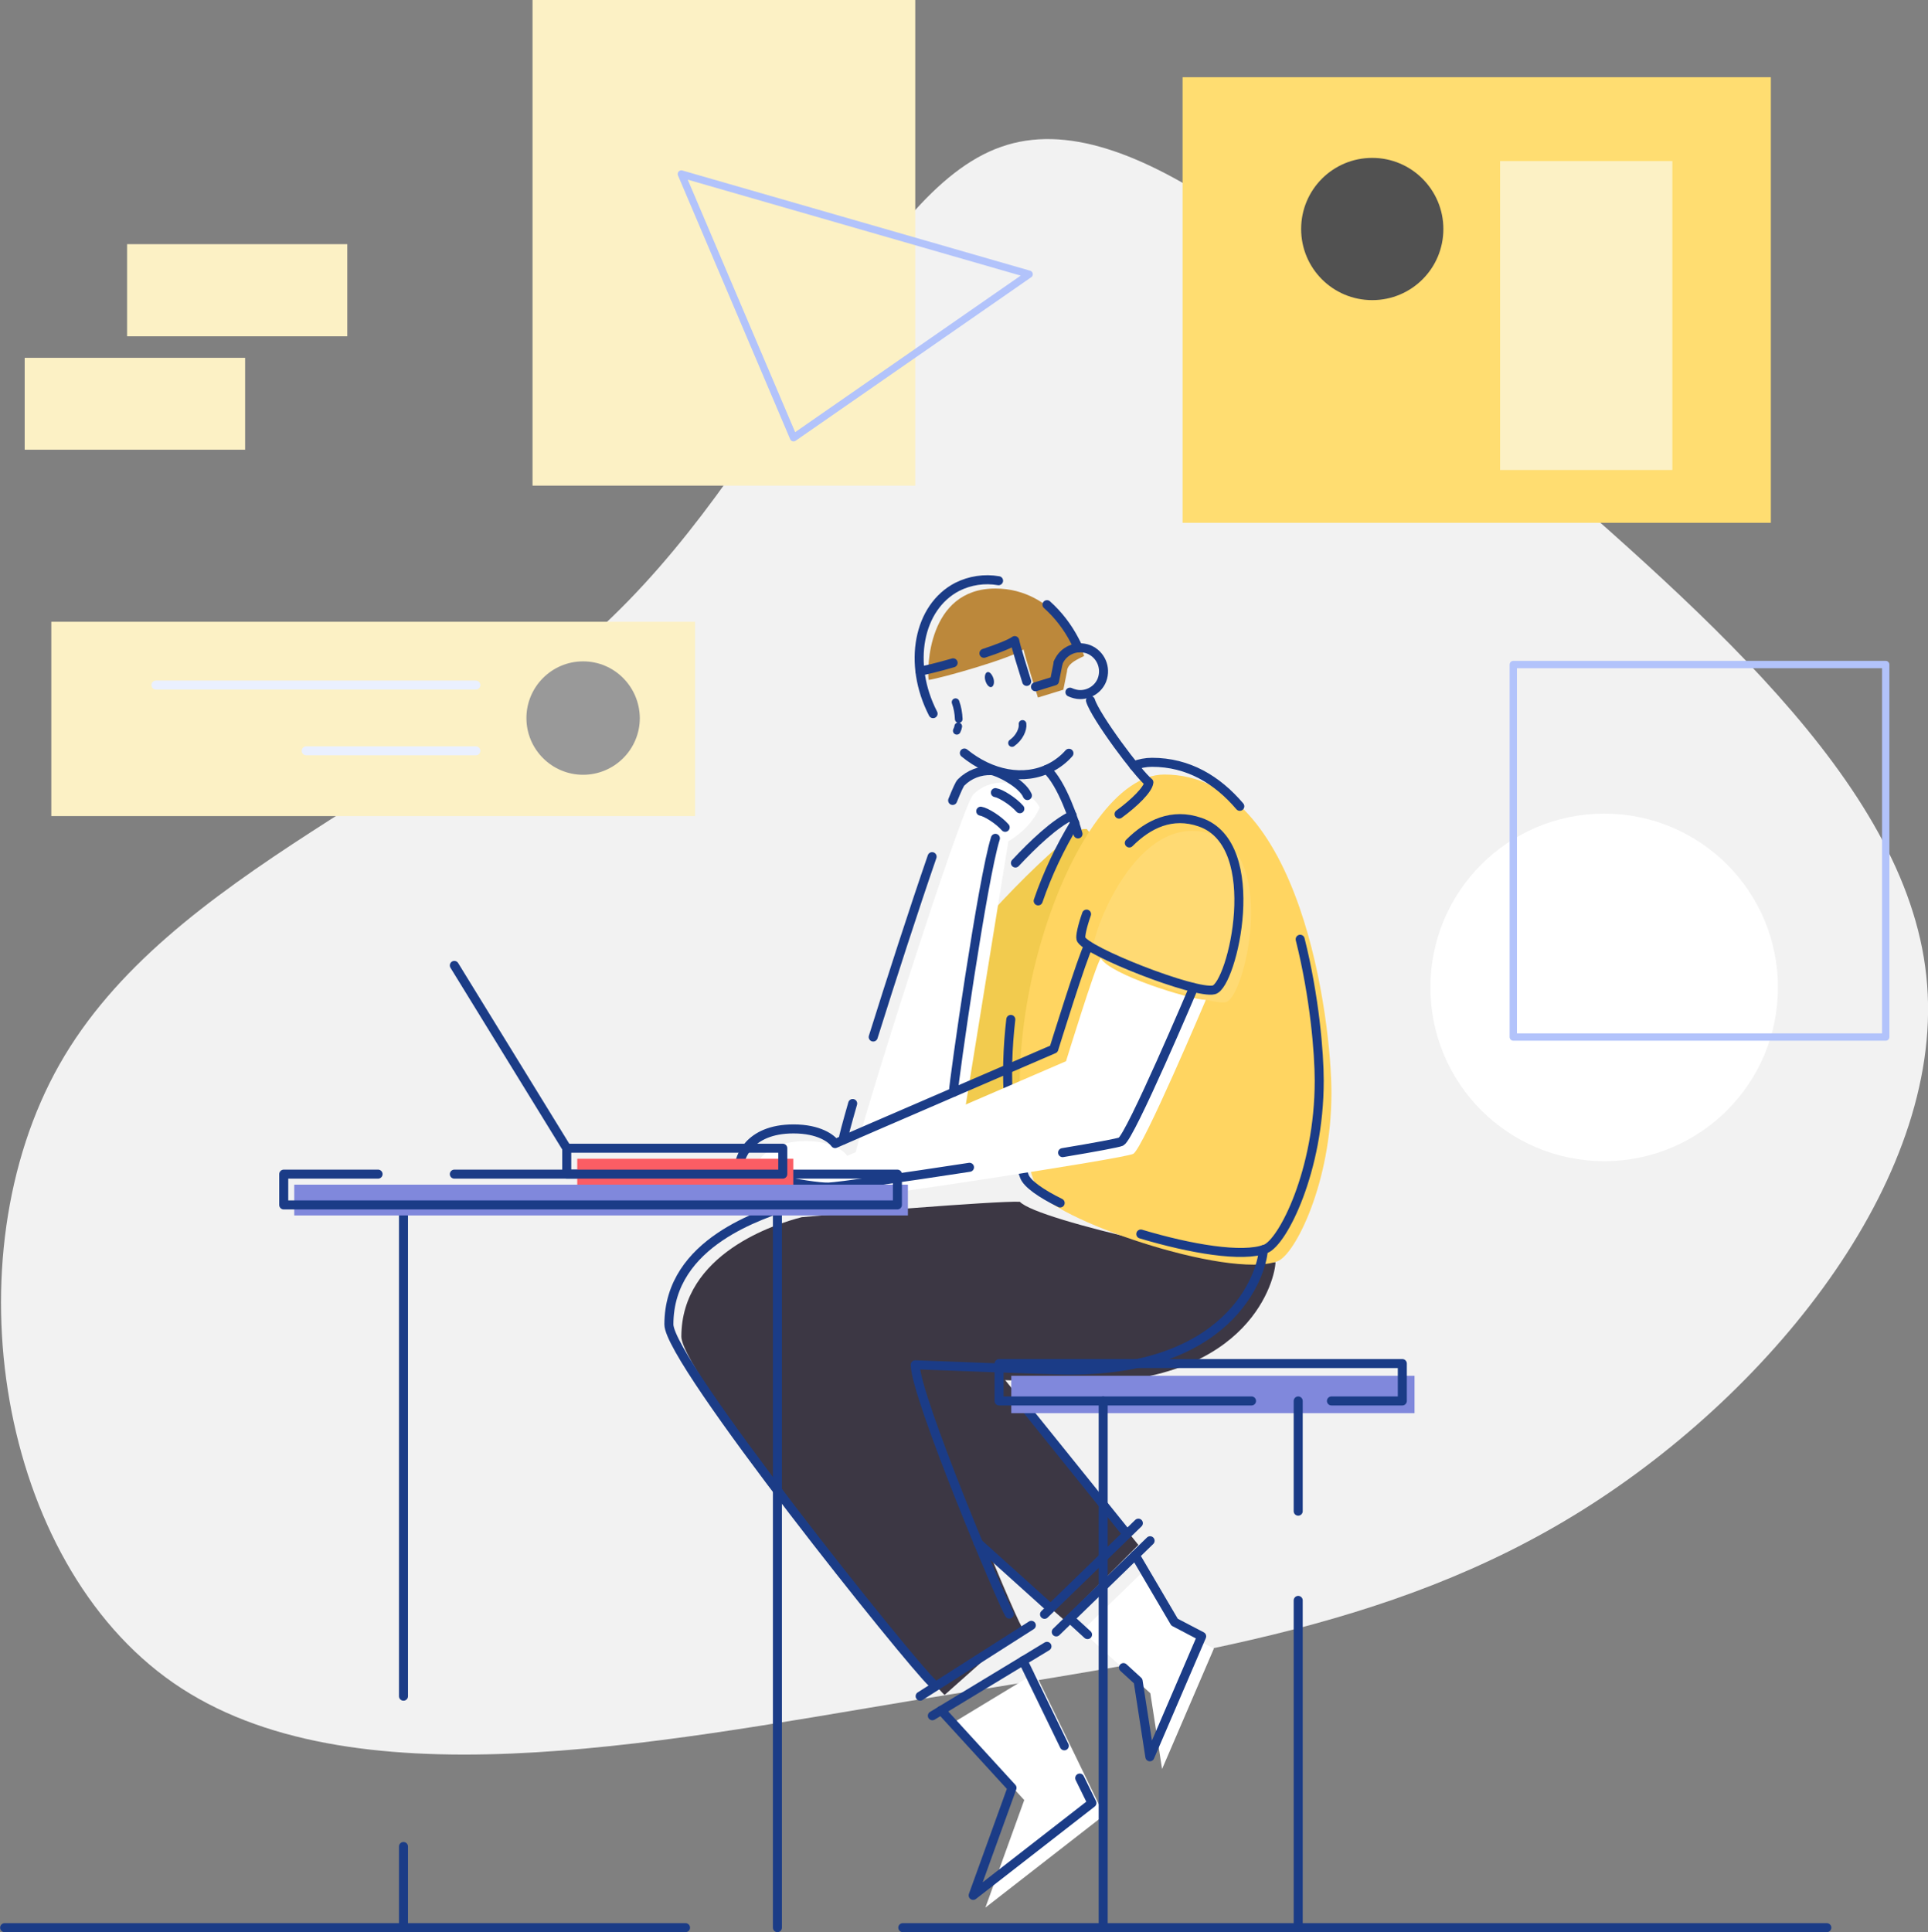 <?xml version="1.0" encoding="utf-8"?>
<!-- Generator: Adobe Illustrator 25.1.0, SVG Export Plug-In . SVG Version: 6.00 Build 0)  -->
<svg version="1.1" id="Layer_1" xmlns="http://www.w3.org/2000/svg" xmlns:xlink="http://www.w3.org/1999/xlink" x="0px" y="0px"
	 viewBox="0 0 788.9 790.5" style="enable-background:new 0 0 788.9 790.5;" xml:space="preserve">
<rect x="0" y="0" width="788.9" height="790.5" fill="#808080" stroke="none"/>
<style type="text/css">
	.st0{fill:#F2F2F2;}
	.st1{fill:#FFDD71;}
	.st2{fill:#FCF1C5;}
	.st3{fill:#515151;}
	.st4{fill:#FFFFFF;}
	.st5{fill:none;stroke:#B2C3FB;stroke-width:3;stroke-linecap:round;stroke-linejoin:round;}
	.st6{fill:none;stroke:#1B3C87;stroke-width:3.69;stroke-linecap:round;stroke-linejoin:round;}
	.st7{fill:#BC883B;}
	.st8{fill:#F2CB4E;}
	.st9{fill:#3C3744;}
	.st10{fill:#FFD561;}
	.st11{fill:#FFDA73;}
	.st12{fill:#8088DC;}
	.st13{fill:#FB5D64;}
	.st14{fill:#1B3C87;}
	.st15{fill:none;stroke:#1B3C87;stroke-width:3.14;stroke-linecap:round;stroke-linejoin:round;}
	.st16{fill:#999999;}
	.st17{fill:none;stroke:#EAF0FF;stroke-width:3.69;stroke-linecap:round;stroke-linejoin:round;}
</style>
<g id="Layer_2_1_">
	<g id="Layer_1-2">
		<path class="st0" d="M613.8,177.9c79.2,69.3,165.9,141.2,174.4,221.3c8.7,80.3-61.3,168.9-140.6,218.6s-167.8,60.5-274.4,78
			c-106.3,17.7-230.4,42.5-302.2-7.2s-91.5-173.8-46.7-253s154.3-113.5,226.1-183.1c71.9-69.3,106.1-173.8,159.2-192.4
			C462.6,41.3,534.5,108.6,613.8,177.9"/>
		<rect x="483.9" y="31.6" class="st1" width="240.7" height="182.3"/>
		<rect x="613.8" y="65.9" class="st2" width="70.5" height="126.4"/>
		<path class="st3" d="M590.6,93.7c0,16.1-13,29.1-29.1,29.1c-16.1,0-29.1-13-29.1-29.1c0-16.1,13-29.1,29.1-29.1c0,0,0,0,0,0
			C577.6,64.6,590.6,77.7,590.6,93.7"/>
		<path class="st4" d="M727.5,404c0,39.3-31.8,71.1-71.1,71.1s-71.1-31.8-71.1-71.1c0-39.3,31.8-71.1,71.1-71.1c0,0,0,0,0,0
			C695.7,332.9,727.5,364.7,727.5,404"/>
		<rect x="619.2" y="271.9" class="st5" width="152.4" height="152.4"/>
		<path class="st6" d="M369.4,788.7h378.1"/>
		<path class="st6" d="M1.9,788.7h278.6"/>
		<path class="st7" d="M436.6,274.7l-1.5,7.5l-10.4,3.2c0,0-5.1-16.1-5.9-19.7c-5,3.7-33.8,11.8-38.8,12.5
			c-0.7-3.9-0.7-37.4,27.3-37.4c24.6,0,35.7,24.7,36.3,27.6C442.2,269.2,436.6,271.2,436.6,274.7"/>
		<path class="st8" d="M443.5,339.2c-6.2,0-51.6,45.8-53.5,55.4l-14.6,75.6l75.7-21.2l4.4-96.3l-10.8-13.5L443.5,339.2z"/>
		<path class="st4" d="M350.1,472.1c-0.1-5.3,43.3-142.4,48.2-147.1c3.3-3.3,7.8-5,12.4-4.8c2.2,0.1,12.5,5,14.7,10.2
			c-3.7,8.9-12.8,13.8-12.8,13.8l-17.5,108.3L350.1,472.1z"/>
		<path class="st9" d="M403,554.4l62.8,77.7l-30.5,30.6l-92.2-80.6l21.8-30L403,554.4z"/>
		<path class="st9" d="M386.5,693.5c-8.5-7.7-107.7-131.3-107.7-146.6c0-34.1,38.7-46.2,49.3-48.9c14.5-1.3,79.1-6.7,89.2-6.3
			c7.3,7.9,92.3,26.2,104.6,24.7c0,6.2-9.8,49.3-79.3,49.3c-7.3,0-62.1-2.2-63.1-2.2c0,12.8,35.1,96.3,38.5,102"/>
		<path class="st10" d="M476.4,316.9c56.3,0,68.4,101.5,68.4,130.3c0,36.7-14.9,66.1-22,68.8c-20.1,7.7-93.9-17.6-98.6-29.6
			C401.4,428,439,316.9,476.4,316.9"/>
		<path class="st6" d="M428.4,247.4c4.7,4.2,8.5,9.2,11.4,14.8c0.5,1,1,1.9,1.4,2.9"/>
		<path class="st6" d="M381.8,292c-10.5-20.4-6.1-43.6,9.9-51.9c5.2-2.6,11.1-3.5,16.9-2.5"/>
		<path class="st6" d="M437.4,308.2c-2.1,2.4-4.7,4.4-7.6,5.9c-10.9,5.6-24.4,2.8-35.2-6"/>
		<path class="st6" d="M433,271.1c2-4.9,7.5-7.3,12.5-5.4c4.9,2,7.3,7.5,5.4,12.5c-1.4,3.6-5,6-8.9,6c-1.4,0-2.9-0.4-4.2-1"/>
		<path class="st6" d="M441.1,341.2c-1.4-5-6.5-20.6-12.8-26.4"/>
		<path class="st6" d="M446.2,286.6c2,6.6,19.6,30.2,23.9,33.5c-0.3,2.9-5.9,8.4-12.2,13"/>
		<path class="st6" d="M423.7,281l7.8-2.4l1.5-7.5"/>
		<path class="st6" d="M402.6,267.3c5.8-1.9,10.8-3.9,12.6-5.2c0.5,2.6,3.4,11.9,4.9,16.7"/>
		<path class="st6" d="M376.4,274.6c1.9-0.3,7.4-1.6,13.6-3.4"/>
		<path class="st6" d="M433.8,492.2c-7.9-3.9-13.4-7.8-14.6-10.8c-7-18-8.3-41-5.6-64.3"/>
		<path class="st6" d="M532,384.3c5.9,23.5,7.8,46.5,7.8,57.9c0,36.7-14.9,66.1-22,68.8c-9.4,3.6-30.6,0-51-6.1"/>
		<path class="st6" d="M463.9,313.3c2.4-0.9,4.9-1.4,7.5-1.4c14.8,0,26.6,7.1,35.9,18"/>
		<path class="st6" d="M424.8,368.6c3.8-11.1,8.9-21.8,15-31.9"/>
		<path class="st6" d="M389.8,327.5c1.7-4.2,2.9-6.9,3.5-7.4c3.3-3.3,7.8-5,12.4-4.8c2.2,0.1,12.5,5,14.7,10.2"/>
		<path class="st6" d="M357.3,424.3c7.4-23.6,16.7-52.4,24.1-73.8"/>
		<path class="st6" d="M345,466.4c0-1,1.5-6.5,3.9-14.9"/>
		<path class="st6" d="M407.3,324.3c2.1,0.3,7.3,3.5,10,6.6"/>
		<path class="st6" d="M401.3,331.9c2.1,0.3,7.3,3.5,10,6.6"/>
		<path class="st6" d="M390.1,446.9c0.2-4.8,12-87.6,17.2-103.9"/>
		<path class="st6" d="M415.5,353.1c7.3-7.8,16.1-16.2,23.2-19.5"/>
		<path class="st6" d="M185.9,395l46,74.8"/>
		<path class="st6" d="M516.9,511.3c0,6.2-9.8,49.3-79.3,49.3c-7.3,0-62.1-2.2-63.1-2.2c0,12.8,35.1,96.3,38.5,102"/>
		<path class="st6" d="M323,493c-10.2,3.8-49.3,14.8-49.3,48.9c0,15.3,99.2,138.9,107.7,146.6"/>
		<path class="st6" d="M376.5,694l45.5-29"/>
		<path class="st6" d="M381.5,702l46.9-28.4"/>
		<path class="st6" d="M400.2,631.3l29.2,26.3"/>
		<path class="st6" d="M417.3,573.2l43.4,53.9"/>
		<path class="st6" d="M465.8,623.2l-38.4,37.3"/>
		<path class="st6" d="M470.6,630.4l-38.4,37.3"/>
		<path class="st6" d="M165.1,755.5v33.1"/>
		<path class="st6" d="M165.1,493v201"/>
		<path class="st6" d="M318.1,493v295.7"/>
		<path class="st11" d="M496.1,341.4c26.8,9.3,13.1,66.7,5.6,68.6s-53-16-54.4-20.9S464.8,330.5,496.1,341.4"/>
		<path class="st6" d="M462.1,344.9c7.8-7.8,17.5-12.5,29-8.5c26.8,9.3,13.1,66.7,5.6,68.6s-53-16-54.4-20.9
			c-0.3-1.1,0.5-5,2.3-10.1"/>
		<path class="st4" d="M450.4,392c-2.2,3.2-14.2,42.2-14.2,42.2s-85.3,36.8-89.5,38.7c-1.5-2.1-6.6-6-17-6
			c-19,0-22.2,12.6-22.2,15.3s28.8,8.7,36.5,8.5s115.8-16.6,119.7-18.6s29.7-63,29.7-63C486.4,408.8,454.1,398.8,450.4,392"/>
		<path class="st6" d="M396.7,477.6c-27.3,4.2-54,8-57.7,8.1c-7.7,0.2-36.5-5.8-36.5-8.5s3.3-15.3,22.2-15.3c10.4,0,15.5,3.9,17,6
			c4.2-1.9,89.5-38.7,89.5-38.7s12.1-39,14.2-42.2"/>
		<path class="st6" d="M488.4,404.1c0,0-25.9,61.1-29.7,63c-1.1,0.5-10.6,2.3-23.9,4.5"/>
		<rect x="413.8" y="562.9" class="st12" width="165" height="15.3"/>
		<path class="st6" d="M512.1,573.2H408.8v-15.3h165v15.3h-29"/>
		<rect x="120.4" y="484.7" class="st12" width="251.1" height="12.6"/>
		<path class="st6" d="M185.9,480.4h181.3V493H116.1v-12.6h38.6"/>
		<rect x="236.2" y="474.1" class="st13" width="88.4" height="10.6"/>
		<rect x="231.9" y="469.8" class="st6" width="88.4" height="10.6"/>
		<path class="st4" d="M390.1,704.8l29,31.7l-15.9,44l48.6-37.8l-28.2-58.2"/>
		<path class="st6" d="M435.5,714.3l-16.9-34.8"/>
		<path class="st6" d="M385.1,699.8l29,31.7l-15.9,44l48.6-37.8l-5-10.2"/>
		<path class="st4" d="M469.5,641.3l16.1,27.4l11.1,5.8l-21.2,49.3l-4.8-31l-28-25.5"/>
		<path class="st6" d="M445,668.8l-7.1-6.5"/>
		<path class="st6" d="M464.5,636.3l16.1,27.4l11.1,5.8l-21.2,49.3l-4.8-31l-6-5.5"/>
		<path class="st6" d="M451.4,573.2v214"/>
		<path class="st6" d="M531.2,654.8v132.4"/>
		<path class="st6" d="M531.2,573.2v45.1"/>
		<path class="st14" d="M403.2,278.5c0.5,1.7,1.6,2.9,2.5,2.6s1.3-1.9,0.8-3.5s-1.6-2.9-2.5-2.6S402.7,276.9,403.2,278.5"/>
		<path class="st15" d="M392.1,297.2c-0.1,0.6-0.3,1.2-0.6,1.8"/>
		<path class="st15" d="M391,287.3c0.8,2.2,1.2,4.5,1.3,6.9"/>
		<path class="st15" d="M418.4,296.2c0.3,2.2-1.3,5.7-4.3,7.8"/>
		<rect x="21" y="254.4" class="st2" width="263.4" height="79.5"/>
		<path class="st16" d="M261.8,293.8c0,12.8-10.4,23.2-23.2,23.2s-23.2-10.4-23.2-23.2c0-12.8,10.4-23.2,23.2-23.2c0,0,0,0,0,0
			C251.4,270.6,261.7,281,261.8,293.8"/>
		<path class="st17" d="M194.7,280.3H63.8"/>
		<path class="st17" d="M194.7,307.2h-69.4"/>
		<rect x="217.9" class="st2" width="156.6" height="198.7"/>
		<path class="st5" d="M278.8,71.2l45.9,107.9l96.4-66.9L278.8,71.2z"/>
		<rect x="52" y="99.9" class="st2" width="90.1" height="37.7"/>
		<rect x="10.1" y="146.4" class="st2" width="90.2" height="37.6"/>
	</g>
</g>
</svg>
